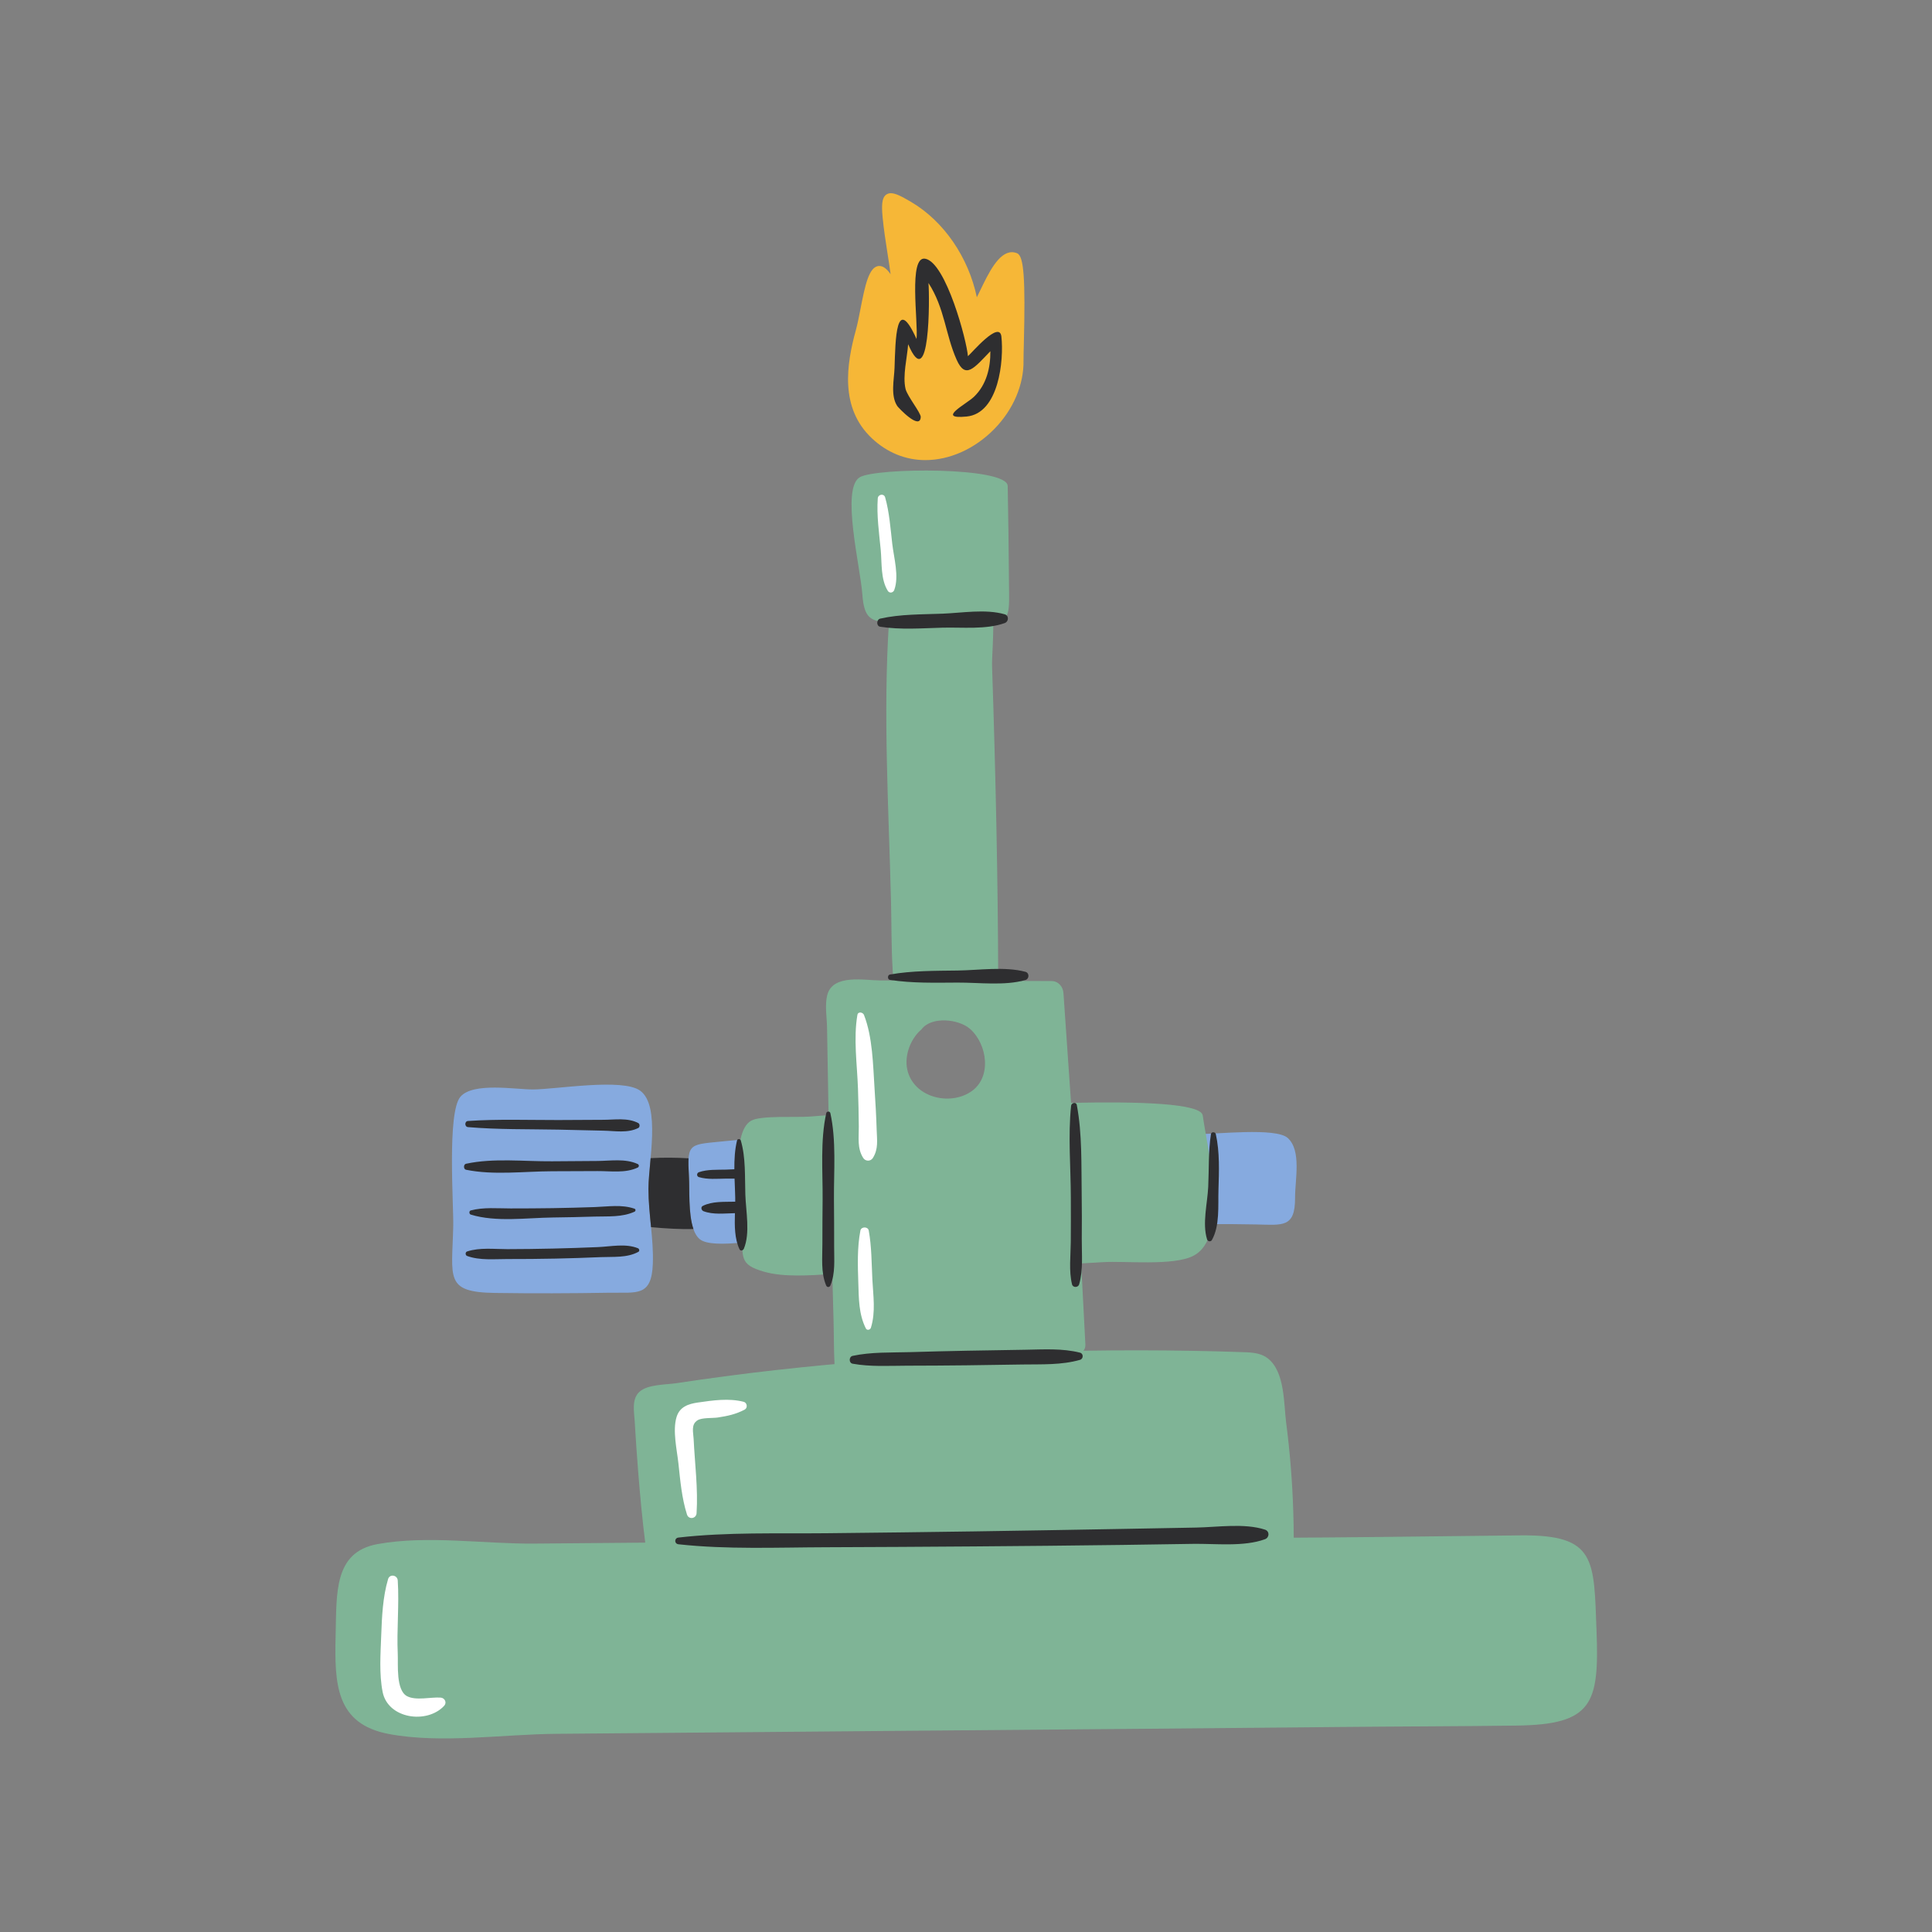 <svg xmlns="http://www.w3.org/2000/svg" xmlns:xlink="http://www.w3.org/1999/xlink" width="1024" zoomAndPan="magnify" viewBox="0 0 768 768" height="1024" preserveAspectRatio="xMidYMid meet" version="1.0"><rect x="0" y="0" width="768" height="768" fill="#808080" stroke="none"/><defs><clipPath id="id1"><path d="M 133.324 187 L 634.84 187 L 634.84 691.051 L 133.324 691.051 Z M 133.324 187 " clip-rule="nonzero"/></clipPath><clipPath id="id2"><path d="M 337 76.801 L 408 76.801 L 408 183 L 337 183 Z M 337 76.801 " clip-rule="nonzero"/></clipPath></defs><path fill="#86aadf" d="M 254.5 433.578 C 247.492 428.453 220.965 433.07 211.801 433.078 C 204.879 433.09 188.055 430.125 183.031 435.973 C 177.672 442.203 180.359 478.836 180.168 487.43 C 179.711 508.094 176.629 513.668 196.75 513.965 C 211.926 514.184 227.113 514.137 242.289 513.879 C 253.188 513.695 259.043 515.609 259.512 502.301 C 259.867 492.426 257.758 482.469 257.766 472.57 C 257.77 462.145 262.711 439.586 254.5 433.578 Z M 514.809 476.145 C 514.84 488.16 509.902 486.945 499.242 486.734 C 487.145 486.492 475.02 486.609 462.91 486.664 C 437.301 486.777 411.684 487.152 386.09 488.07 C 361.496 488.949 336.941 490.535 312.371 491.797 C 305.973 492.125 283.535 496.895 278.215 492.633 C 273.086 488.523 274.258 474.094 273.859 467.52 C 273.035 453.738 274.086 455.121 289.078 453.543 C 300.129 452.379 311.281 452.223 322.383 451.918 C 346.84 451.246 371.293 450.48 395.766 450.285 C 422.637 450.062 449.516 450.234 476.383 450.785 C 483.297 450.93 507.133 448.102 511.883 452.352 C 517.438 457.332 514.789 468.879 514.809 476.145 " fill-opacity="1" fill-rule="nonzero"/><g clip-path="url(#id1)"><path fill="#7fb496" d="M 385.945 433.973 C 377.207 439.801 362.984 436.07 360.645 425.113 C 359.461 419.586 361.922 412.914 366.297 409.195 C 370.195 403.914 381.137 405.012 385.664 409.055 C 392.512 415.172 394.375 428.348 385.945 433.973 Z M 634.648 648.289 C 633.562 619.895 634.578 610.047 604.512 610.332 C 578.977 610.582 553.434 610.969 527.895 611.16 C 523.355 611.191 518.816 611.223 514.277 611.254 C 514.273 607.785 514.207 604.305 514.094 600.84 C 513.73 589.074 512.789 577.332 511.281 565.66 C 510.277 557.879 510.824 545.242 503.902 539.926 C 500.77 537.527 496.75 537.602 492.98 537.465 C 486.738 537.234 480.496 537.094 474.254 536.98 C 459.719 536.707 445.191 536.715 430.664 536.938 C 431.199 536.336 431.516 535.5 431.453 534.418 C 430.867 523.676 430.332 512.949 429.777 502.223 C 432.734 502.055 435.688 501.895 438.645 501.719 C 447.27 501.195 466.352 503.273 474.289 499.246 C 488.895 491.852 480.051 457.328 478.105 443.402 C 477.434 438.594 452.902 437.816 425.758 438.406 C 424.75 423.855 423.742 409.305 422.738 394.75 C 422.555 392.176 420.695 389.996 417.965 389.984 C 410.906 389.961 403.848 389.938 396.793 389.914 C 396.746 350.754 395.746 306.219 394.363 264.875 C 394.254 261.66 394.941 254.121 394.824 247.508 C 401.82 246.727 401.176 242.992 401.082 231.836 C 400.977 218.957 400.84 206.07 400.578 193.191 C 400.422 185.504 348.273 185.867 341.773 189.711 C 334.223 194.184 342.02 225.449 342.77 236.055 C 343.461 245.828 346.098 247.047 353.371 247.297 C 350.988 284.102 353.285 321.465 354.191 358.293 C 354.414 367.258 354.289 376.305 354.832 385.25 C 354.934 386.973 355.004 388.449 355.082 389.766 C 353.387 389.762 351.691 389.754 349.996 389.746 C 343.68 389.727 331.035 387.062 328.848 395.551 C 327.816 399.562 328.699 404.402 328.766 408.52 C 328.867 414.406 328.969 420.289 329.07 426.18 C 329.172 431.875 329.273 437.574 329.371 443.277 C 326.922 443.453 324.48 443.641 322.031 443.848 C 316.664 444.293 302.484 443.305 298.598 445.492 C 290.109 450.277 294.633 478.059 294.945 488.734 C 295.27 499.898 293.68 502.648 303.711 505.52 C 311.5 507.75 321.742 507.02 330.848 506.43 C 331.012 512.477 331.18 518.527 331.34 524.574 C 331.5 530.309 331.445 536.312 331.734 542.266 C 330.594 542.371 329.445 542.461 328.297 542.57 C 314.844 543.855 301.406 545.324 288.016 547.125 C 281.648 547.977 275.285 548.848 268.941 549.832 C 264.805 550.473 257.449 550.242 254.145 553.301 C 251.027 556.184 252.078 561.219 252.297 564.895 C 252.688 571.664 253.156 578.438 253.699 585.199 C 254.445 594.566 255.316 603.906 256.492 613.219 C 241.828 613.344 227.164 613.469 212.5 613.602 C 192.371 613.785 169.789 610.184 150.023 613.812 C 132.617 617.004 133.836 633.32 133.414 650.254 C 132.938 669.484 133.531 685.324 154.57 689.289 C 175.352 693.211 200.043 689.387 221.117 689.219 C 273.379 688.809 325.637 688.289 377.898 687.863 C 429.523 687.441 481.148 687.008 532.77 686.5 C 556.164 686.27 579.566 686.258 602.957 685.945 C 633.016 685.535 635.758 677.316 634.648 648.289 " fill-opacity="1" fill-rule="nonzero"/></g><g clip-path="url(#id2)"><path fill="#f6b737" d="M 406.984 137.016 C 406.91 139.906 406.852 142.188 406.867 143.195 C 407.051 152.871 402.801 162.852 395.207 170.578 C 387.516 178.406 377.543 182.898 367.84 182.898 C 367.84 182.898 367.84 182.898 367.836 182.898 C 359.949 182.898 352.59 179.887 346.559 174.203 C 333.781 162.16 336.465 144.887 340.234 131.176 C 340.871 128.852 341.438 125.945 342.043 122.859 C 343.84 113.664 345.395 105.727 349.559 105.727 C 351.031 105.727 352.484 106.773 354.035 109.023 C 353.648 106.191 353.215 103.375 352.781 100.617 C 352.055 95.949 351.301 91.121 350.848 86.336 C 350.387 81.449 350.66 79.051 351.82 77.77 C 352.223 77.328 352.953 76.801 354.141 76.801 C 355.973 76.801 358.414 78.043 362.285 80.336 C 375.238 88.012 384.984 102.293 388.312 118.18 C 388.742 117.32 389.195 116.379 389.656 115.418 C 392.91 108.66 396.945 100.25 402.266 100.25 C 402.965 100.25 403.648 100.402 404.328 100.68 C 407.008 101.812 407.648 110.641 406.984 137.016 " fill-opacity="1" fill-rule="nonzero"/></g><path fill="#ffffff" d="M 345.34 489.164 C 345.039 487.512 342.336 487.531 342.023 489.164 C 340.723 495.926 340.961 502.988 341.191 509.852 C 341.395 516.129 341.328 522.375 344.188 528.07 C 344.629 528.961 345.93 528.664 346.191 527.812 C 348.152 521.539 347.105 515.059 346.777 508.586 C 346.457 502.117 346.5 495.547 345.34 489.164 Z M 347.648 432.711 C 347.027 423.281 346.91 412.348 343.449 403.453 C 343.02 402.352 341.078 401.988 340.828 403.453 C 339.211 412.875 340.73 423.188 341.059 432.711 C 341.238 437.742 341.34 442.781 341.387 447.82 C 341.426 452.285 340.699 456.449 343.129 460.289 C 344.035 461.723 346.094 461.746 346.996 460.289 C 349.23 456.672 348.621 453.293 348.488 449.078 C 348.32 443.621 348.008 438.16 347.648 432.711 Z M 175.195 674.828 C 171.309 674.531 165.316 676.137 161.789 674.246 C 157.332 671.863 158.305 661.66 158.113 657.469 C 157.668 647.734 158.73 637.949 158.109 628.254 C 157.977 626.094 154.91 625.543 154.262 627.73 C 152.137 634.938 151.82 642.688 151.539 650.148 C 151.266 657.406 150.68 665.426 152.102 672.586 C 154.211 683.242 169.684 685.469 176.547 678.102 C 177.734 676.832 176.84 674.961 175.195 674.828 Z M 295.617 557.238 C 289.707 555.727 283.406 556.66 277.434 557.52 C 273.57 558.07 270.172 559.25 268.941 563.289 C 267.293 568.746 269.102 576.309 269.695 581.848 C 270.426 588.633 271.012 595.523 273.086 602.055 C 273.766 604.176 276.754 603.723 276.895 601.543 C 277.531 591.766 276.188 581.742 275.727 571.973 C 275.609 569.457 274.594 566.215 277.309 564.566 C 279.113 563.469 283.27 563.785 285.297 563.484 C 289.148 562.906 292.566 562.184 296.02 560.34 C 297.312 559.652 297.004 557.594 295.617 557.238 Z M 355.477 234.543 C 355.062 235.66 353.594 235.949 352.922 234.879 C 350.035 230.277 350.598 223.848 350.098 218.547 C 349.457 211.844 348.445 204.848 348.926 198.121 C 349.039 196.469 351.387 196.043 351.863 197.723 C 353.543 203.637 353.977 210.051 354.684 216.145 C 355.336 221.781 357.48 229.121 355.477 234.543 " fill-opacity="1" fill-rule="nonzero"/><path fill="#2e2e30" d="M 366.008 165.785 C 366.102 164.145 360.656 157.484 359.969 154.598 C 358.73 149.41 360.637 142.09 361 136.832 C 369.703 157.18 369.574 118.508 369.082 112.492 C 375.602 122.609 375.781 132.906 380.277 143.004 C 383.82 150.969 387.219 146.281 393.688 139.613 C 393.746 146.258 392.125 152.969 387.184 157.715 C 384.07 160.707 371.941 166.758 384.219 165.582 C 397.113 164.352 399.094 143.129 398.074 133.816 C 397.34 127.117 386.164 140.441 384.762 141.594 C 384.363 135.652 376.055 104.336 367.785 102.844 C 361.016 101.613 365.062 128.133 364.332 134.754 C 356.105 116.48 355.965 135.234 355.594 146.215 C 355.441 150.812 353.914 157.238 356.684 161.418 C 357.07 162 365.703 171.242 366.008 165.785 Z M 349.918 249.141 C 358.004 250.406 366.477 249.73 374.625 249.512 C 382.52 249.297 391.855 250.359 399.367 247.688 C 401.004 247.105 401.176 244.703 399.367 244.184 C 391.707 242.004 382.5 243.645 374.625 243.949 C 366.465 244.262 357.914 244.102 349.918 245.906 C 348.379 246.258 348.262 248.883 349.918 249.141 Z M 380.625 385.801 C 371.68 385.926 362.621 385.832 353.789 387.375 C 352.734 387.559 352.715 389.363 353.789 389.531 C 362.641 390.898 371.691 390.637 380.625 390.594 C 389.168 390.547 399.395 391.938 407.613 389.578 C 409.207 389.121 409.25 386.742 407.613 386.305 C 399.375 384.113 389.125 385.688 380.625 385.801 Z M 338.938 542.094 C 345.949 543.371 353.406 542.906 360.516 542.883 C 368.395 542.848 376.277 542.848 384.152 542.734 C 391.617 542.629 399.078 542.516 406.547 542.406 C 414.156 542.297 421.945 542.664 429.328 540.559 C 430.703 540.164 430.766 538.074 429.328 537.707 C 422.281 535.934 414.996 536.422 407.789 536.543 C 399.91 536.672 392.031 536.801 384.152 536.938 C 376.688 537.055 369.223 537.285 361.762 537.492 C 354.246 537.703 346.305 537.391 338.938 538.977 C 337.422 539.301 337.367 541.805 338.938 542.094 Z M 502.84 608.055 C 494.672 605.402 484.004 607.074 475.48 607.234 C 465.68 607.422 455.883 607.602 446.09 607.77 C 426.488 608.113 406.895 608.469 387.297 608.754 C 367.699 609.043 348.105 609.281 328.504 609.484 C 308.992 609.688 289.113 608.984 269.711 611.203 C 267.996 611.395 267.988 613.688 269.711 613.875 C 289.121 615.992 309.008 615.113 328.504 615.051 C 348.105 614.984 367.699 614.875 387.297 614.727 C 406.891 614.57 426.488 614.402 446.09 614.133 C 455.457 614.004 464.828 613.867 474.203 613.711 C 483.086 613.566 494.445 614.953 502.84 611.863 C 504.656 611.199 504.77 608.684 502.84 608.055 Z M 481.742 492.934 C 484.934 487.305 484.164 479.301 484.359 472.992 C 484.578 465.707 484.895 457.965 483.301 450.816 C 483.094 449.898 481.523 449.832 481.371 450.816 C 480.309 457.688 480.609 464.832 480.285 471.777 C 479.984 478.316 477.848 486.395 479.84 492.691 C 480.102 493.52 481.285 493.738 481.742 492.934 Z M 425.656 493.746 C 425.609 499.285 424.844 505.105 426.141 510.52 C 426.488 511.969 428.602 511.883 428.988 510.52 C 430.637 504.809 429.977 498.395 430.02 492.488 C 430.066 486.605 430.074 480.727 429.988 474.844 C 429.809 463.125 430.227 450.805 428.051 439.266 C 427.793 437.887 425.906 438.379 425.777 439.57 C 424.523 451.555 425.652 464.066 425.676 476.105 C 425.691 481.984 425.711 487.867 425.656 493.746 Z M 326.914 494.367 C 326.934 499.914 326.242 505.773 328.402 510.984 C 328.75 511.812 329.75 511.812 330.098 510.984 C 332.125 506.109 331.562 500.82 331.586 495.629 C 331.613 489.328 331.551 483.02 331.508 476.719 C 331.434 465.621 332.492 453.355 330.074 442.465 C 329.891 441.668 328.633 441.668 328.457 442.465 C 326.027 453.363 327.082 465.617 327.004 476.719 C 326.961 482.602 326.891 488.48 326.914 494.367 Z M 253.602 496.199 C 248.68 494.203 242.84 495.527 237.68 495.742 C 231.68 495.996 225.684 496.195 219.684 496.328 C 213.68 496.469 207.676 496.539 201.676 496.555 C 196.441 496.562 190.766 495.824 185.699 497.469 C 184.883 497.734 184.922 498.996 185.699 499.277 C 190.719 501.094 196.453 500.48 201.676 500.488 C 208.051 500.5 214.434 500.441 220.805 500.312 C 226.809 500.188 232.805 499.988 238.809 499.73 C 243.762 499.516 249.238 500.094 253.77 497.625 C 254.355 497.301 254.121 496.41 253.602 496.199 Z M 236.465 479.828 C 230.883 480.027 225.301 480.164 219.719 480.258 C 214.137 480.344 208.555 480.367 202.973 480.371 C 197.754 480.371 192.25 479.816 187.141 481.164 C 186.391 481.359 186.43 482.598 187.141 482.82 C 197.145 485.895 209.41 484.098 219.719 483.973 C 225.301 483.902 230.883 483.785 236.465 483.609 C 241.75 483.453 247.254 483.934 252.227 481.672 C 252.719 481.453 252.785 480.676 252.227 480.48 C 247.145 478.711 241.719 479.648 236.465 479.828 Z M 219.426 465.59 C 225.453 465.574 231.477 465.547 237.5 465.52 C 242.727 465.492 248.594 466.445 253.484 464.133 C 254.105 463.844 254.113 463 253.484 462.711 C 248.574 460.457 242.727 461.469 237.5 461.504 C 231.477 461.547 225.453 461.586 219.426 461.633 C 208.34 461.723 196.16 460.262 185.25 462.613 C 184.203 462.836 184.188 464.781 185.25 464.996 C 196.176 467.227 208.34 465.629 219.426 465.59 Z M 253.746 446.449 C 249.516 444.211 244.41 445.141 239.797 445.141 C 233.824 445.145 227.852 445.23 221.875 445.234 C 209.957 445.25 197.926 444.805 186.031 445.609 C 184.625 445.707 184.633 447.926 186.031 448.043 C 197.914 449.055 209.957 448.824 221.875 449.047 C 227.852 449.16 233.824 449.348 239.797 449.457 C 244.41 449.539 249.48 450.543 253.746 448.383 C 254.406 448.047 254.391 446.793 253.746 446.449 Z M 277.836 467.922 C 281.246 468.941 285 468.562 288.523 468.52 C 289.668 468.504 290.832 468.523 292 468.527 C 292.086 471.086 292.211 473.633 292.262 476.109 C 292.27 476.625 292.27 477.152 292.266 477.684 C 292.156 477.688 292.055 477.695 291.941 477.695 C 287.789 477.805 283.176 477.473 279.391 479.355 C 278.41 479.84 278.82 481.145 279.668 481.473 C 283.484 482.93 288.051 482.328 292.145 482.258 C 292 487.238 291.98 492.445 293.98 496.621 C 294.367 497.438 295.414 497.059 295.691 496.395 C 298.281 490.176 296.496 481.496 296.285 474.859 C 296.059 467.816 296.473 460.16 294.484 453.359 C 294.273 452.645 293.164 452.59 292.98 453.359 C 292.098 457.035 291.891 460.906 291.914 464.801 C 290.781 464.848 289.645 464.914 288.523 464.945 C 284.996 465.039 281.203 464.805 277.836 465.961 C 276.898 466.281 276.84 467.625 277.836 467.922 Z M 258.801 487.809 C 258.312 482.727 257.766 477.641 257.766 472.57 C 257.766 469.371 258.23 465.031 258.637 460.379 C 263.551 460.098 268.961 460.156 273.715 460.441 C 273.59 462.199 273.684 464.492 273.859 467.52 C 274.172 472.637 273.543 482.492 275.66 488.555 C 270.941 488.703 264.516 488.363 258.801 487.809 " fill-opacity="1" fill-rule="nonzero"/></svg>